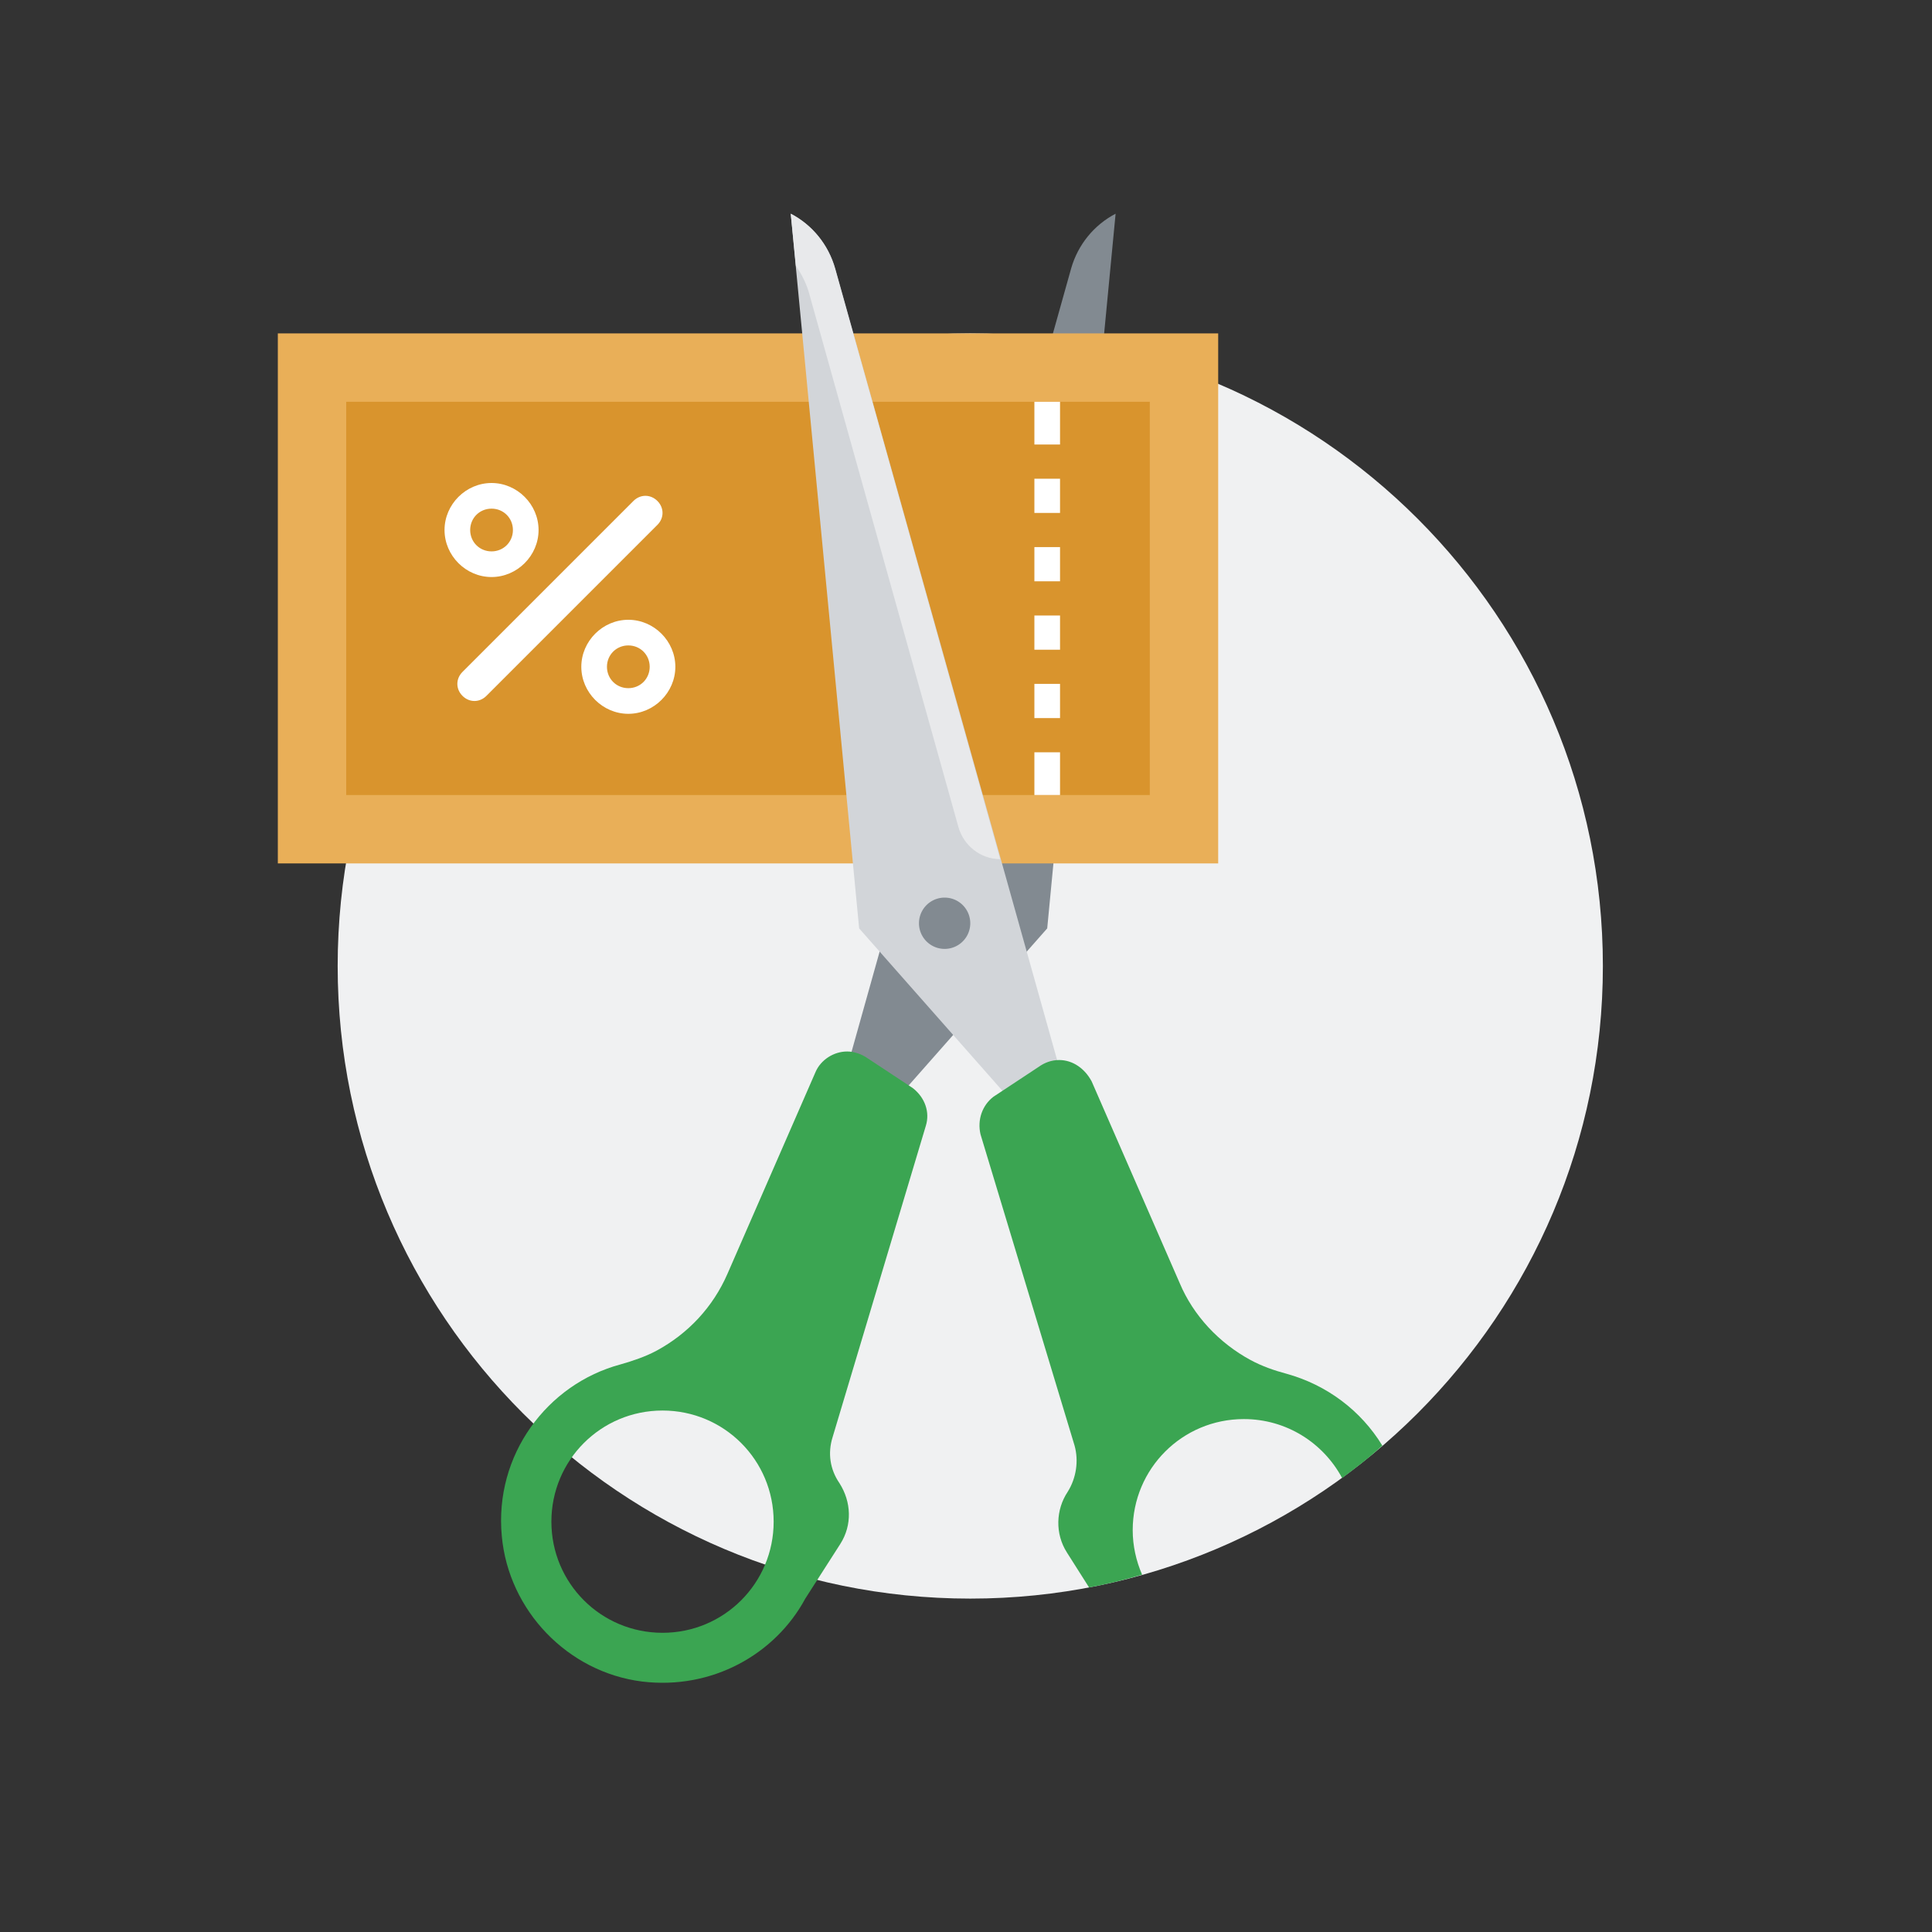 <svg width="226" height="226" fill="none" xmlns="http://www.w3.org/2000/svg"><rect width="100%" height="100%" fill="#333333" stroke="none"/><path d="M113.5 187c40.869 0 74-33.131 74-74 0-40.87-33.131-74-74-74-40.87 0-74 33.13-74 74 0 40.869 33.13 74 74 74Z" fill="#F0F1F2"/><path d="m98.5 127 26.8-95.6c.8-2.8 2.7-5.1 5.2-6.4l-8 83.6-18 20.4-6-2Z" fill="#828A91"/><path d="M108.3 131.7c.5-1.6-.1-3.3-1.5-4.4l-5.3-3.5c-.7-.5-1.6-.8-2.4-.8-1.6 0-3.1 1-3.7 2.4L85.1 149c-1.7 3.9-4.6 7-8.3 9-1.3.7-2.8 1.2-4.2 1.6-8.6 2.3-14.8 10.6-13.9 20.1.8 8.7 7.7 15.9 16.4 17 8.2 1 15.6-3.2 19.1-9.7l4.1-6.4c1.4-2.2 1.3-4.9-.1-7.1-1.1-1.6-1.4-3.5-.8-5.4l10.9-36.4ZM77.5 191c-7.2 0-13-5.8-13-13s5.8-13 13-13 13 5.8 13 13-5.8 13-13 13Z" fill="#3ba552"/><path d="M142.5 39h-110v62h110V39Z" fill="#E9AF58"/><path d="M134.5 47h-94v46h94V47Z" fill="#D9942D"/><path d="M124 56h-3v4h3v-4Zm0 8h-3v4h3v-4Zm0 8h-3v4h3v-4Zm0 8h-3v4h3v-4Zm0-33h-3v5h3v-5Zm0 41h-3v5h3v-5ZM76.9 61.4c.8-.8.8-2 0-2.8-.8-.8-2-.8-2.8 0l-20 20c-.8.8-.8 2 0 2.8.8.8 2 .8 2.8 0l20-20Zm-19.4 6.1c-3 0-5.5-2.5-5.5-5.5s2.5-5.5 5.5-5.5S63 59 63 62s-2.5 5.5-5.5 5.5Zm0-8c-1.4 0-2.5 1.1-2.5 2.5s1.1 2.5 2.5 2.5S60 63.4 60 62s-1.1-2.5-2.5-2.5Zm16 24c-3 0-5.5-2.5-5.5-5.5s2.5-5.5 5.5-5.5S79 75 79 78s-2.5 5.5-5.5 5.5Zm0-8c-1.4 0-2.5 1.1-2.5 2.5s1.1 2.5 2.5 2.5S76 79.4 76 78s-1.1-2.5-2.5-2.5Z" fill="#fff"/><path d="M124.5 127 97.7 31.4c-.8-2.8-2.7-5.1-5.2-6.4l8 83.6 18 20.4 6-2Z" fill="#D2D5D9"/><path d="m94.7 34.5 17.4 62.2c.6 2.2 2.6 3.8 4.9 3.8l-19.3-69c-.8-2.9-2.7-5.2-5.2-6.5l.6 6.1c.7 1 1.3 2.2 1.6 3.4Z" fill="#E8E9EB"/><path d="M110.5 111a3 3 0 1 0 0-6 3 3 0 0 0 0 6Z" fill="#828A91"/><path d="M150.5 160.7c-1.5-.4-2.9-.9-4.2-1.6-3.7-2-6.7-5.2-8.3-9l-10.3-23.6c-.8-1.5-2.2-2.5-3.8-2.5-.9 0-1.7.3-2.4.8l-5.3 3.5c-1.3 1-1.9 2.7-1.5 4.4l11 36.4c.5 1.8.2 3.8-.8 5.4-1.4 2.1-1.5 4.9-.1 7.1l2.6 4.1c2.1-.4 4.2-.9 6.2-1.5-.7-1.6-1.1-3.4-1.1-5.2 0-7.2 5.8-13 13-13 5 0 9.3 2.8 11.5 6.9 1.6-1.2 3.2-2.4 4.7-3.8-2.5-4.1-6.5-7.1-11.2-8.4Z" fill="#3ba552"/></svg>